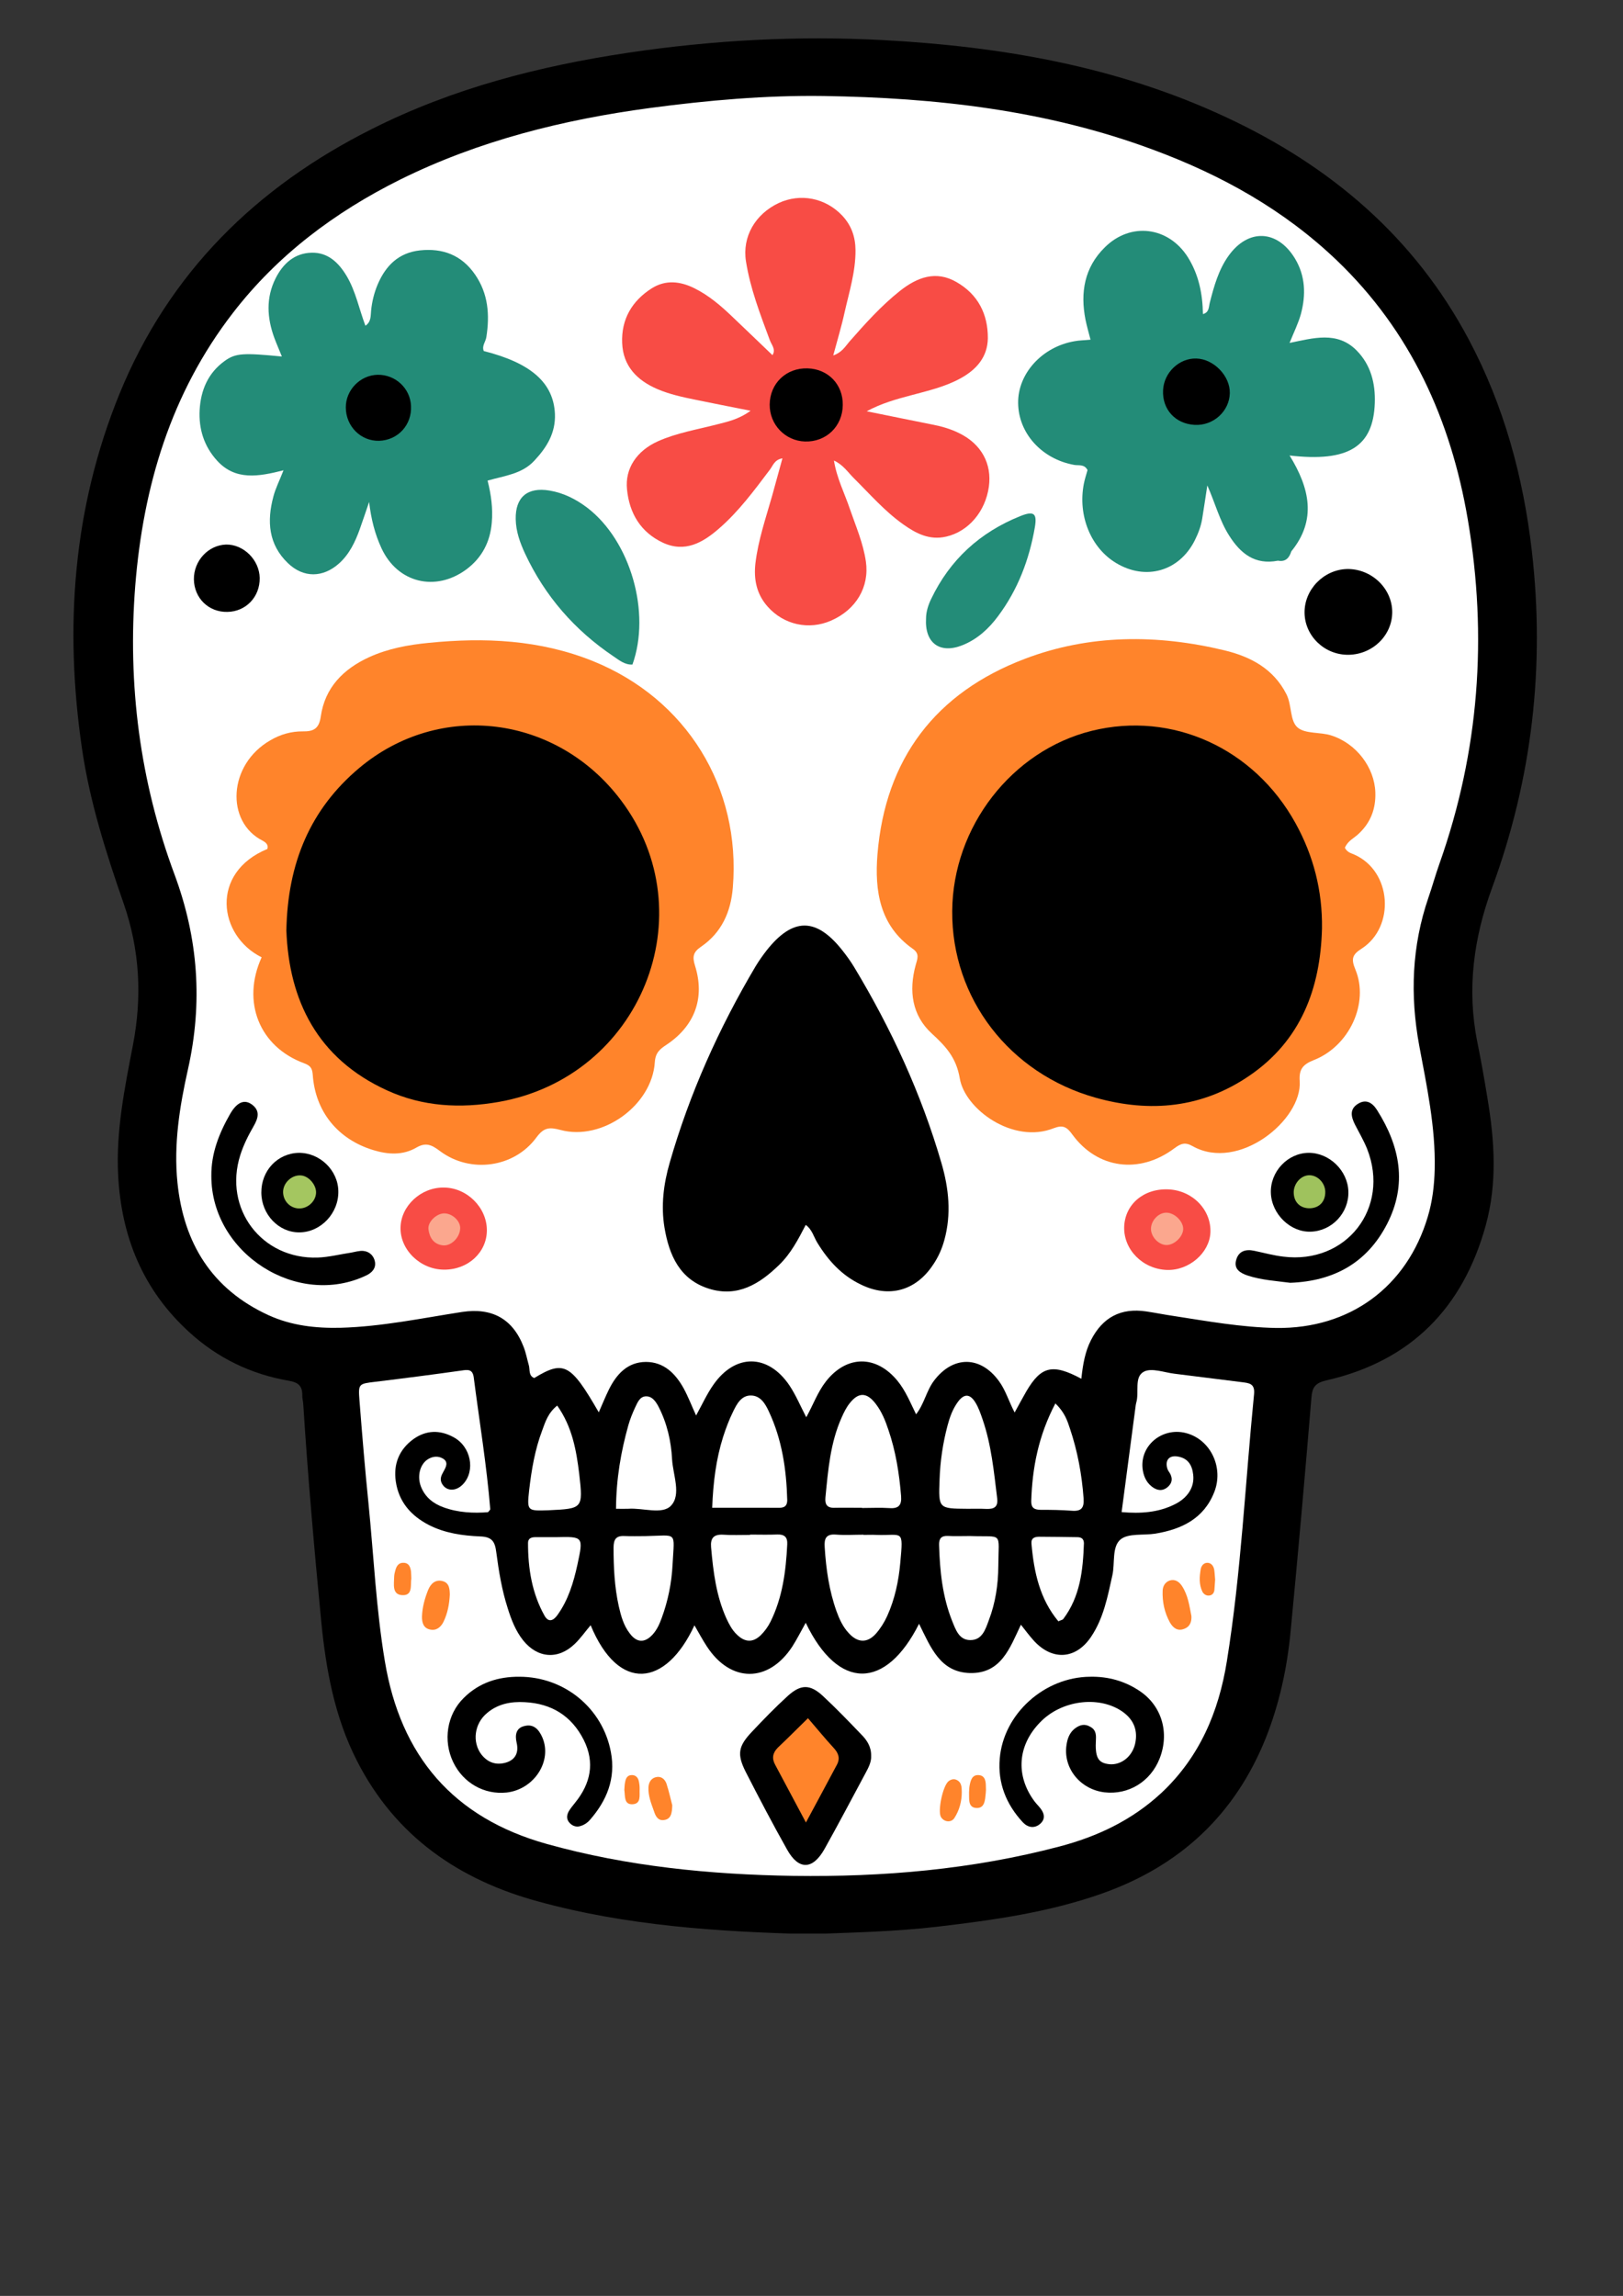 <svg xmlns="http://www.w3.org/2000/svg" xmlns:xlink="http://www.w3.org/1999/xlink" width="794" zoomAndPan="magnify" viewBox="0 0 595.5 842.25" height="1123" preserveAspectRatio="xMidYMid meet" version="1.0"><rect x="0" y="0" width="595.5" height="842.25" fill="#333333" stroke="none"/><defs><clipPath id="f9ced1ddb7"><path d="M 3 2 L 541 2 L 541 697.332 L 3 697.332 Z M 3 2 " clip-rule="nonzero"/></clipPath><clipPath id="bd7ed8b477"><rect x="0" width="545" y="0" height="698"/></clipPath></defs><g transform="matrix(1, 0, 0, 1, 23, 12)"><g clip-path="url(#bd7ed8b477)"><g clip-path="url(#f9ced1ddb7)"><path fill="#000000" d="M 274.059 697.539 C 240.273 696.641 206.977 694.457 174.582 685.574 C 145.395 677.664 122.074 661.625 107.988 633.977 C 99.738 617.859 96.578 600.402 94.84 582.543 C 92.281 556.035 89.945 529.488 88.254 502.941 C 88.18 501.887 87.875 500.906 87.914 499.852 C 87.949 496.391 86.445 495.109 82.906 494.504 C 69.121 492.137 56.875 486.227 46.484 476.738 C 29.457 461.258 21.508 441.719 20.344 419.051 C 19.516 402.863 22.75 387.102 25.77 371.414 C 29.199 353.66 28.289 336.508 22.375 319.453 C 15.938 300.941 9.945 282.191 7.086 262.664 C 0.57 218.082 3.734 174.441 20.871 132.418 C 39.027 88.035 71.043 56.562 113.531 35.285 C 143.133 20.379 174.848 12.242 207.469 7.348 C 238.543 2.715 269.73 1.023 301.109 2.715 C 344.461 5.047 386.836 12.348 426.609 30.883 C 464.996 48.711 495.883 74.824 515.949 112.613 C 528.84 136.898 535.918 162.938 539.047 190.105 C 543.938 232.465 539.152 273.66 524.465 313.688 C 517.723 332.043 515.164 350.707 519.008 370.055 C 520.402 376.867 521.609 383.785 522.734 390.652 C 525.371 406.32 526.43 421.984 522.133 437.535 C 513.773 467.809 494.668 487.273 463.785 494.355 C 459.688 495.297 458.48 496.727 458.176 500.762 C 455.805 529.371 453.285 557.953 450.531 586.539 C 449.25 599.941 446.422 613.051 441.418 625.629 C 430.109 653.797 409.926 672.469 381.562 682.555 C 361.938 689.531 341.492 692.383 320.914 694.801 C 305.215 696.645 289.43 696.941 274.059 697.539 Z M 274.059 697.539 " fill-opacity="1" fill-rule="nonzero"/></g><path fill="#ffffff" d="M 373.762 493.789 C 363.176 488.102 359 489.227 353.613 498.344 C 352.219 500.758 350.938 503.168 349.281 506.18 C 347.062 501.891 345.961 497.973 343.555 494.695 C 336.777 485.316 326.727 485.246 319.719 494.473 C 316.891 498.211 316.141 502.988 313.121 506.828 C 310.977 502.453 309.242 498.129 306.27 494.508 C 298.434 484.988 287.586 485.102 280.012 494.812 C 276.969 498.727 275.348 503.395 272.824 507.914 C 270.68 503.77 268.984 499.707 266.609 496.168 C 258.734 484.57 246.723 484.527 238.734 496.016 C 236.402 499.328 234.707 503.09 232.406 507.27 C 230.75 503.625 229.504 500.375 227.848 497.32 C 224.836 491.871 220.582 487.617 213.992 487.617 C 207.285 487.652 203.25 492.055 200.43 497.707 C 199.113 500.375 197.98 503.207 196.695 506.109 C 186.379 488.223 183.891 486.906 173.008 493.531 C 170.863 492.621 171.5 490.551 171.047 488.902 C 170.406 486.637 169.992 484.344 169.164 482.195 C 165.211 471.848 157.602 467.625 146.559 469.281 C 131.727 471.578 117.031 474.668 102.004 475.086 C 92.848 475.297 83.926 474.32 75.484 470.453 C 54.727 460.918 44.375 444.059 42.109 421.84 C 40.684 407.789 42.902 393.898 45.953 380.324 C 51.453 355.828 49.758 332.312 41.02 308.762 C 28.32 274.605 23.77 239.148 26.629 202.812 C 29.566 166.324 39.703 132.262 62.453 102.801 C 78.875 81.527 99.816 65.844 123.77 53.906 C 152.773 39.543 183.773 31.863 215.711 27.586 C 236.766 24.797 257.902 22.918 279.145 23.219 C 320.426 23.84 361.141 28.41 400.199 42.965 C 425.172 52.215 448.074 64.957 467.477 83.504 C 494.668 109.543 509.359 142.074 515.57 178.66 C 522.844 221.531 519.719 263.645 505.184 304.75 C 503.707 308.871 502.551 313.125 501.113 317.27 C 495.012 335.059 494.332 353.098 497.723 371.527 C 500.512 386.512 503.75 401.469 503.41 416.867 C 503.266 422.887 502.586 428.688 500.855 434.414 C 493.168 460.176 472.195 475.508 445.258 475.156 C 432.523 474.934 420.023 472.668 407.52 470.742 C 404.199 470.262 400.883 469.582 397.566 469.09 C 388.266 467.703 381.555 471.242 377.266 479.676 C 375.16 483.812 374.328 488.406 373.762 493.789 Z M 373.762 493.789 " fill-opacity="1" fill-rule="nonzero"/><path fill="#ffffff" d="M 314.215 583.68 C 318.539 592.414 321.977 601.484 332.973 601.754 C 344.344 601.941 347.512 592.602 351.582 584.016 C 353.348 586.238 354.777 588.199 356.441 590.004 C 363.219 597.312 371.801 596.707 377.344 588.43 C 381.902 581.648 383.41 573.738 385.137 565.906 C 386.152 561.461 384.879 555.438 388.16 552.723 C 391.012 550.391 396.555 551.293 400.852 550.617 C 410.492 549.031 418.707 545.156 422.543 535.328 C 425.973 526.555 421.414 516.574 412.824 513.902 C 404.055 511.148 395.309 517.855 396.215 526.672 C 396.52 529.34 397.5 531.715 399.648 533.375 C 401.418 534.727 403.34 535.184 405.34 533.602 C 406.957 532.25 407.336 530.66 406.426 528.777 C 406.086 528.102 405.52 527.5 405.301 526.738 C 404.391 523.617 406.016 521.73 409.254 522.336 C 412.867 522.977 414.41 525.461 414.789 528.926 C 415.352 533.445 412.871 537.508 407.898 539.918 C 401.949 542.855 395.613 543.309 388.535 542.711 C 390.305 529.301 391.996 516.352 393.734 503.355 C 393.773 503.094 393.848 502.867 393.883 502.641 C 395.082 498.762 393.012 493.148 396.707 491.191 C 399.531 489.691 404.16 491.496 407.969 491.949 C 416.184 492.969 424.355 494.02 432.602 495.031 C 435.207 495.375 437.539 495.449 437.125 499.48 C 433.883 532.168 432.383 565 427.145 597.453 C 424.172 615.988 417.129 632.629 403.078 645.77 C 392.34 655.715 379.648 661.73 365.711 665.387 C 333.691 673.824 301.035 676.613 268.113 676.156 C 237.527 675.668 207.203 672.699 177.637 664.449 C 143.324 654.879 123.969 632.18 118.203 597.383 C 115 578.254 114.133 558.898 112.211 539.621 C 110.93 527.008 109.879 514.391 108.895 501.734 C 108.406 495.574 108.598 495.637 114.848 494.887 C 125.398 493.609 135.867 492.254 146.379 490.773 C 148.637 490.438 150.406 490.219 150.816 493.262 C 152.891 509.426 155.566 525.457 156.883 541.652 C 156.883 541.875 156.586 542.102 156.051 542.742 C 150.781 543.152 145.172 542.93 139.781 540.973 C 136.012 539.621 133.004 537.281 131.453 533.367 C 130.023 529.637 131.004 525.461 133.715 523.504 C 135.559 522.223 137.703 521.961 139.559 523.094 C 141.66 524.371 140.605 526.25 139.738 527.801 C 138.949 529.23 138.273 530.508 139.102 532.16 C 140.641 535.102 144.223 535.281 146.895 532.469 C 151.535 527.535 149.797 518.613 143.395 515.219 C 138.461 512.512 133.41 512.586 128.742 515.891 C 123.469 519.699 121.281 525.078 122.227 531.488 C 123.316 538.941 127.797 544.062 134.391 547.453 C 140.305 550.465 146.789 551.363 153.188 551.629 C 157.637 551.781 158.613 553.625 159.098 557.469 C 160.008 564.395 161.137 571.293 163.281 577.949 C 164.605 582.203 166.184 586.27 168.934 589.742 C 174.207 596.328 181.738 596.934 187.805 591.137 C 189.953 589.102 191.723 586.547 193.715 584.203 C 203.965 608.984 221.324 606.875 231.801 584.242 C 233.457 587.105 234.809 589.621 236.395 592.039 C 245.129 605.371 258.949 605.398 267.699 592.039 C 269.461 589.281 270.938 586.316 272.629 583.309 C 284.609 608.234 302.012 607.961 314.215 583.68 Z M 314.215 583.68 " fill-opacity="1" fill-rule="nonzero"/><path fill="#ffffff" d="M 293.273 541.125 C 289.922 541.125 286.566 541.055 283.211 541.125 C 280.43 541.23 279.629 539.84 279.859 537.359 C 280.84 527.348 281.629 517.324 285.816 507.992 C 286.641 506.109 287.582 504.195 288.863 502.645 C 292.062 498.648 295.082 498.766 298.281 502.945 C 300.5 505.812 301.859 509.16 302.984 512.586 C 305.668 520.422 306.945 528.555 307.621 536.805 C 307.887 540.141 306.754 541.496 303.324 541.234 C 299.977 541.016 296.621 541.199 293.27 541.199 L 293.27 541.125 Z M 293.273 541.125 " fill-opacity="1" fill-rule="nonzero"/><path fill="#ffffff" d="M 238.316 541.125 C 238.656 531.785 239.746 523.312 242.309 515.148 C 243.328 511.98 244.527 508.781 246 505.809 C 247.355 503.02 249.016 499.852 252.59 499.93 C 256.094 500.004 257.828 503.02 259.145 505.883 C 263.93 516.121 265.547 527.043 265.848 538.27 C 265.848 540.828 264.383 541.199 262.348 541.129 C 254.625 541.086 246.906 541.125 238.316 541.125 Z M 238.316 541.125 " fill-opacity="1" fill-rule="nonzero"/><path fill="#ffffff" d="M 293.836 551.066 C 295.34 551.066 296.922 550.988 298.473 551.066 C 308.266 551.445 308.488 548.547 307.32 561.348 C 306.715 568.051 305.32 574.645 302.531 580.812 C 301.48 583.145 300.047 585.402 298.391 587.297 C 295.223 590.828 291.68 590.684 288.445 587.137 C 286.254 584.805 284.98 581.984 283.922 579.074 C 281.215 571.477 280.082 563.57 279.59 555.547 C 279.367 552.422 280.086 550.652 283.738 550.957 C 287.09 551.219 290.441 550.992 293.836 550.992 C 293.836 551.066 293.836 551.066 293.836 551.066 Z M 293.836 551.066 " fill-opacity="1" fill-rule="nonzero"/><path fill="#ffffff" d="M 252.219 550.953 C 255.531 550.953 258.918 551.062 262.23 550.918 C 264.832 550.84 266 551.898 265.848 554.566 C 265.363 564.391 264.117 574.031 259.711 582.918 C 258.809 584.727 257.566 586.465 256.098 587.898 C 253.195 590.68 250.258 590.492 247.32 587.59 C 245.625 585.969 244.57 583.938 243.59 581.867 C 239.785 573.508 238.691 564.578 237.906 555.586 C 237.637 552.344 238.77 550.844 242.195 550.988 C 245.508 551.219 248.863 551.07 252.219 551.07 C 252.219 551.066 252.219 550.988 252.219 550.953 Z M 252.219 550.953 " fill-opacity="1" fill-rule="nonzero"/><path fill="#ffffff" d="M 213.719 551.516 C 225.777 551.293 224.422 549.445 223.777 561.906 C 223.438 568.641 222.117 575.238 219.785 581.562 C 218.992 583.75 218.047 585.891 216.426 587.66 C 213.57 590.75 210.633 590.684 208.074 587.215 C 205.812 584.348 204.832 580.738 204.043 577.273 C 202.465 570.188 202.121 562.957 202.121 555.691 C 202.164 552.801 202.945 551.363 206 551.48 C 208.559 551.598 211.156 551.516 213.719 551.516 Z M 213.719 551.516 " fill-opacity="1" fill-rule="nonzero"/><path fill="#ffffff" d="M 331.957 541.496 C 321.332 541.422 321.332 541.422 321.742 530.73 C 321.969 524.023 322.949 517.398 324.684 510.887 C 325.469 507.914 326.527 504.98 328.34 502.449 C 330.637 499.211 332.816 499.172 334.855 502.449 C 336.055 504.371 336.812 506.633 337.562 508.812 C 340.766 518.152 341.672 527.871 342.871 537.582 C 343.293 540.824 341.746 541.648 338.914 541.543 C 336.59 541.43 334.258 541.496 331.957 541.496 Z M 331.957 541.496 " fill-opacity="1" fill-rule="nonzero"/><path fill="#ffffff" d="M 203.023 541.496 C 203.098 530.398 204.832 520.566 207.543 510.852 C 208.18 508.629 209.055 506.441 210.035 504.328 C 210.898 502.562 211.73 500.234 214.094 500.234 C 216.355 500.234 217.641 502.191 218.621 504.031 C 221.746 510.094 223.25 516.656 223.59 523.309 C 223.93 529.105 227.059 536.305 223.18 540.367 C 219.973 543.746 212.895 541.082 207.504 541.492 C 206.258 541.547 205.02 541.496 203.023 541.496 Z M 203.023 541.496 " fill-opacity="1" fill-rule="nonzero"/><path fill="#ffffff" d="M 332.902 551.484 C 345.289 551.934 343.375 549.566 343.293 562.59 C 343.254 569.328 342.234 576.031 339.832 582.32 C 338.625 585.594 337.418 589.738 332.941 589.66 C 328.91 589.617 327.664 585.855 326.422 582.809 C 322.805 573.844 321.832 564.316 321.559 554.762 C 321.488 552.457 322.352 551.367 324.691 551.445 C 327.246 551.598 329.848 551.484 332.902 551.484 Z M 332.902 551.484 " fill-opacity="1" fill-rule="nonzero"/><path fill="#ffffff" d="M 364.234 502.832 C 367.66 506.176 368.602 509.113 369.547 511.98 C 372.367 520.336 373.953 528.926 374.59 537.734 C 374.812 541.195 373.727 542.473 370.293 542.211 C 366.453 541.918 362.57 541.871 358.695 541.871 C 356.512 541.801 355.34 541.195 355.375 538.711 C 355.758 526.512 357.98 514.766 364.234 502.832 Z M 364.234 502.832 " fill-opacity="1" fill-rule="nonzero"/><path fill="#ffffff" d="M 181.441 503.625 C 187.016 511.492 188.48 520.188 189.539 528.816 C 190.969 541.438 190.816 541.438 178.242 542.035 C 170.402 542.297 170.328 542.297 171.16 534.617 C 172.023 527.16 173.27 519.781 175.941 512.742 C 177.07 509.645 178.051 506.371 181.441 503.625 Z M 181.441 503.625 " fill-opacity="1" fill-rule="nonzero"/><path fill="#ffffff" d="M 365.328 582.773 C 358.477 574.562 356.359 564.621 355.461 554.305 C 355.27 552.199 356.66 551.746 358.355 551.746 C 363.031 551.781 367.664 551.816 372.289 551.902 C 373.762 551.902 374.703 552.531 374.703 554.16 C 374.363 564.02 373.344 573.664 367.137 581.91 C 366.91 582.246 366.27 582.32 365.328 582.773 Z M 365.328 582.773 " fill-opacity="1" fill-rule="nonzero"/><path fill="#ffffff" d="M 180.949 551.902 C 191.082 551.664 191.082 551.664 188.863 561.988 C 187.43 568.543 185.504 574.941 181.555 580.434 C 180.121 582.477 178.309 583.371 176.809 580.738 C 172.172 572.457 170.738 563.422 170.738 554.039 C 170.738 552.418 171.836 551.934 173.266 551.902 C 175.828 551.902 178.391 551.902 180.949 551.902 Z M 180.949 551.902 " fill-opacity="1" fill-rule="nonzero"/><path fill="#ff842b" d="M 470.453 299.02 C 471.355 300.715 472.715 300.965 473.848 301.473 C 487.703 307.535 488.984 328 476.629 335.984 C 473.055 338.246 472.715 339.844 474.332 343.727 C 479.383 355.938 472.148 371.758 459.078 376.875 C 454.973 378.496 453.574 380.309 453.879 384.59 C 454.859 398.867 431.43 417.922 414.594 408.465 C 411.875 406.922 410.336 407.445 407.926 409.223 C 395.082 418.867 379.637 416.793 370.445 404.18 C 368.371 401.273 366.902 400.637 363.625 401.879 C 348.711 407.824 331.035 394.887 329.16 383.617 C 327.879 376.008 324.035 371.863 318.906 367.164 C 311.605 360.5 310.398 351.5 312.961 342.086 C 313.598 339.77 314.547 337.867 311.871 336.035 C 299.742 327.523 297.895 314.723 298.945 301.492 C 301.805 266.301 320.344 242.09 353.035 229.684 C 376.801 220.645 401.668 220.645 426.336 226.594 C 435.789 228.875 444.262 233.297 449.008 242.676 C 451.051 246.684 450.215 252.352 453.078 254.859 C 455.941 257.324 461.406 256.457 465.512 257.812 C 474.738 260.789 481.293 269.578 481.629 278.621 C 481.848 284.66 479.934 289.746 475.492 293.887 C 473.848 295.48 471.512 296.406 470.453 299.02 Z M 470.453 299.02 " fill-opacity="1" fill-rule="nonzero"/><path fill="#ff842b" d="M 73 339.184 C 57.062 331.258 53.977 308.152 75.102 299.434 C 75.598 297.859 74.426 296.996 73.379 296.41 C 59.699 289.531 60.641 268.449 76.238 259.547 C 79.895 257.395 83.922 256.266 88.066 256.305 C 92.098 256.375 94.059 255.281 94.691 250.883 C 96.203 240.227 102.984 233.41 112.473 229.062 C 119.406 225.922 126.789 224.547 134.285 223.832 C 154.809 221.77 175.074 222.676 194.551 230.516 C 228.863 244.371 248.906 276.809 245.887 313.574 C 245.172 322.504 241.785 330.125 234.211 335.309 C 231.312 337.285 230.973 338.977 232.023 342.305 C 235.715 354.113 231.914 364.352 221.59 371.23 C 219.062 372.883 217.484 374.203 217.258 377.68 C 216.242 393.52 197.973 406.66 182.645 402.516 C 178.539 401.422 176.543 401.574 173.793 405.301 C 165.617 416.406 149.57 418.555 138.5 410.312 C 135.445 408.016 133.34 406.922 129.758 408.992 C 124.793 411.891 119.324 411.555 113.941 409.902 C 100.98 405.949 92.695 395.82 91.758 382.336 C 91.562 380.004 91.074 378.984 88.59 378.055 C 72.207 372.039 65.539 355.562 73 339.184 Z M 73 339.184 " fill-opacity="1" fill-rule="nonzero"/><path fill="#f84c45" d="M 282.988 156.949 C 284.008 163.422 286.906 168.98 288.828 174.703 C 291.016 181.066 293.727 187.242 294.703 193.98 C 296.055 203.352 291.09 211.66 281.973 215.652 C 273.805 219.25 264.57 217.215 258.656 210.527 C 254.594 205.953 253.5 200.535 254.176 194.625 C 255.195 186.129 257.977 178.074 260.316 169.848 C 261.555 165.398 262.766 160.961 264.086 156.141 C 261.18 156.609 260.613 158.789 259.488 160.281 C 253.719 167.926 248.035 175.645 240.766 181.934 C 234.891 187.055 228.336 190.82 220.277 187.105 C 212.066 183.266 207.922 176.32 207.059 167.531 C 206.262 159.863 210.633 153.371 218.391 149.887 C 225.281 146.797 232.742 145.594 240.016 143.707 C 243.816 142.711 247.809 141.98 252.402 138.688 C 244.758 137.156 238.543 135.977 232.328 134.676 C 227.508 133.695 222.684 132.664 218.168 130.723 C 210.742 127.523 205.621 122.309 205.281 113.871 C 204.902 105.117 208.895 98.359 216.168 93.746 C 221.219 90.582 226.527 91.148 231.723 93.711 C 237.145 96.383 241.629 100.277 245.922 104.402 C 250.781 109.016 255.566 113.633 260.426 118.281 C 261.781 116.188 260.09 114.531 259.449 112.766 C 255.941 103.297 252.293 93.898 250.707 83.887 C 249.277 74.828 254.094 66.562 262.688 62.492 C 270.707 58.766 279.938 60.609 286.078 67.145 C 289.426 70.762 290.859 74.914 290.898 79.828 C 290.938 87.719 288.562 95.141 286.867 102.691 C 285.781 107.68 284.27 112.613 282.73 118.395 C 285.887 117.301 287.137 115.117 288.641 113.344 C 294.438 106.754 300.312 100.18 307.242 94.684 C 313.531 89.734 320.395 87.098 327.965 91.484 C 335.801 95.961 339.523 103.215 339.453 112.121 C 339.34 119.008 335.238 123.605 329.473 126.766 C 323.75 129.93 317.414 131.359 311.164 133.039 C 305.742 134.484 300.359 135.977 295.008 138.875 C 302.914 140.469 310.828 142.109 318.738 143.676 C 322.316 144.352 325.777 145.312 329.055 146.969 C 337.078 150.922 340.996 158.152 339.832 166.535 C 338.547 175.703 332.328 182.973 324.195 184.852 C 318.02 186.297 313.047 183.664 308.371 180.336 C 301.559 175.496 296.137 169.227 290.258 163.391 C 288.074 161.227 286.379 158.508 282.988 156.949 Z M 282.988 156.949 " fill-opacity="1" fill-rule="nonzero"/><path fill="#238c78" d="M 445.902 193.684 C 437.465 195.34 432.148 191.066 427.969 184.441 C 424.5 179 422.918 172.711 419.984 166.078 C 419.262 170.793 418.707 174.539 418.105 178.262 C 417.645 181.109 416.625 183.746 415.348 186.301 C 409.629 197.598 397.348 201.102 386.496 194.531 C 377.266 188.996 372.414 177.211 374.672 165.5 C 375.012 163.766 375.574 162.074 376.031 160.449 C 374.855 158.172 372.785 158.852 371.133 158.551 C 359.301 156.426 350.645 146.969 350.57 135.809 C 350.449 125.02 359.383 115.207 371.246 113.176 C 372.98 112.84 374.789 112.84 377.125 112.613 C 376.441 110 375.77 107.625 375.277 105.254 C 373.316 95.254 374.902 86.086 382.363 78.746 C 391.852 69.312 405.781 71.141 412.871 82.402 C 416.824 88.742 418.254 95.746 418.371 103.223 C 420.703 102.602 420.48 100.625 420.891 99.027 C 422.438 92.996 424.09 87.016 427.746 81.871 C 434.977 71.742 445.711 72.215 452.156 82.867 C 455.996 89.234 456.18 96.188 454.336 103.125 C 453.395 106.555 451.738 109.871 450.156 113.805 C 458.785 112.066 467.641 109.32 474.797 116.605 C 479.949 121.844 481.688 128.602 481.43 135.887 C 480.859 151.855 471.781 157.598 450.164 155.094 C 457.508 167.008 460.215 178.703 450.801 190.262 C 450.039 192.664 448.719 194.207 445.902 193.684 Z M 445.902 193.684 " fill-opacity="1" fill-rule="nonzero"/><path fill="#238c78" d="M 112.434 172.145 C 111.27 175.496 110.176 178.879 108.973 182.219 C 107.277 186.871 105.203 191.273 101.402 194.699 C 95.523 199.953 88.371 200.102 82.645 194.59 C 75.484 187.734 74.887 179.188 77.301 170.188 C 78.047 167.25 79.484 164.48 81.023 160.527 C 71.871 162.844 63.359 164.387 56.617 156.949 C 51.832 151.676 49.875 145.312 50.254 138.371 C 50.668 131.117 53.344 124.773 59.48 120.387 C 63.473 117.523 66.297 117.41 80.422 118.785 C 79.441 116.316 78.461 114.137 77.641 111.914 C 74.961 104.59 74.543 97.227 78.125 90.094 C 80.84 84.711 85.055 80.844 91.344 80.703 C 97.371 80.562 101.293 84.391 104.227 89.309 C 107.539 94.934 108.742 101.316 111.078 107.496 C 113.227 106.043 112.965 103.879 113.152 102.035 C 113.488 98.645 114.277 95.406 115.598 92.297 C 118.539 85.422 123.281 80.707 131.078 79.852 C 139.441 78.973 146.332 81.547 151.27 88.664 C 156.164 95.711 156.727 103.52 155.445 111.676 C 155.184 113.43 153.715 114.875 154.504 116.781 C 171.871 121.164 180.082 128.453 180.609 139.801 C 180.906 146.805 177.633 152.117 173.035 157.016 C 168.516 161.887 162.227 162.508 155.898 164.297 C 157.223 169.531 157.895 174.613 157.438 179.754 C 156.84 186.836 153.82 192.637 148.105 196.891 C 136.766 205.246 122.828 201.84 116.949 189.074 C 114.547 183.875 113.152 178.355 112.434 172.145 Z M 112.434 172.145 " fill-opacity="1" fill-rule="nonzero"/><path fill="#000000" d="M 272.633 437.348 C 269.883 442.652 267.168 447.887 262.871 452.031 C 255.719 459 247.656 464.012 237.188 460.773 C 226.379 457.418 222.5 448.418 220.805 438.324 C 219.48 430.309 220.461 422.367 222.723 414.531 C 230.031 389.074 240.801 365.129 254.289 342.402 C 255.492 340.43 256.852 338.488 258.277 336.66 C 267.848 324.57 276.398 324.496 285.926 336.453 C 287.508 338.449 289.055 340.543 290.375 342.742 C 304.047 365.41 315.047 389.266 322.43 414.676 C 325.141 423.938 326.117 433.426 323.488 442.926 C 322.578 446.238 321.223 449.254 319.312 452.035 C 313.016 461.523 303.191 464.242 292.941 459.266 C 285.938 455.949 280.961 450.531 276.938 443.973 C 275.574 441.793 275.035 439.086 272.633 437.348 Z M 272.633 437.348 " fill-opacity="1" fill-rule="nonzero"/><path fill="#238c78" d="M 209.051 231.793 C 206.223 231.938 204.188 230.172 202.121 228.797 C 187.844 219.195 176.918 206.648 169.652 191.086 C 167.809 187.113 166.301 182.973 166.223 178.434 C 166.07 170.395 170.516 166.613 178.582 167.949 C 183.777 168.812 188.375 171.133 192.516 174.289 C 208.336 186.449 215.906 212.719 209.051 231.793 Z M 209.051 231.793 " fill-opacity="1" fill-rule="nonzero"/><path fill="#238c78" d="M 316.777 214.883 C 316.777 212.477 317.559 209.969 318.66 207.715 C 325.551 193.293 336.59 183.273 351.32 177.344 C 356.398 175.309 357.57 176.328 356.699 181.449 C 354.637 193.293 350.488 204.285 343.215 214.02 C 339.789 218.652 335.609 222.477 330.219 224.656 C 321.934 228.02 316.25 223.977 316.777 214.883 Z M 316.777 214.883 " fill-opacity="1" fill-rule="nonzero"/><path fill="#000000" d="M 450.414 458.586 C 445.258 457.91 439.832 457.605 434.637 455.879 C 432.004 454.961 429.695 453.543 430.531 450.344 C 431.398 446.953 434.031 446.16 437.191 446.844 C 440.734 447.59 444.277 448.57 447.855 448.988 C 470.98 451.883 487.137 431.176 478.625 409.488 C 477.387 406.406 475.648 403.465 474.148 400.523 C 472.758 397.734 472.078 394.945 475.168 392.984 C 478.207 391.031 480.543 392.5 482.281 395.254 C 490.719 408.578 493.43 422.512 485.898 437.082 C 478.551 451.281 466.418 457.984 450.414 458.586 Z M 450.414 458.586 " fill-opacity="1" fill-rule="nonzero"/><path fill="#000000" d="M 54.543 419.344 C 54.465 411.098 57.398 403.723 61.398 396.711 C 63.918 392.312 66.633 391.219 69.309 393.105 C 72.66 395.477 71.68 398.336 69.984 401.266 C 68.062 404.59 66.332 408.051 65.164 411.738 C 58.91 431.398 73 450.074 93.641 449.328 C 97.707 449.176 101.77 448.125 105.844 447.516 C 107.348 447.254 108.934 446.734 110.402 446.91 C 112.625 447.141 114.207 448.758 114.582 450.91 C 114.961 453.168 113.641 454.75 111.57 455.801 C 86.219 468.066 54.465 447.82 54.543 419.344 Z M 54.543 419.344 " fill-opacity="1" fill-rule="nonzero"/><path fill="#000000" d="M 471.848 228.207 C 463.113 228.355 455.805 221.414 455.66 212.883 C 455.504 204.352 462.625 197 471.176 196.746 C 480.18 196.562 487.824 203.832 487.824 212.562 C 487.82 221.074 480.668 228.059 471.848 228.207 Z M 471.848 228.207 " fill-opacity="1" fill-rule="nonzero"/><path fill="#f84c45" d="M 155.637 439.309 C 155.637 447.438 148.711 453.844 139.895 453.766 C 131.227 453.727 123.77 446.496 123.961 438.324 C 124.113 430.348 131.453 423.566 139.781 423.645 C 148.293 423.645 155.637 430.941 155.637 439.309 Z M 155.637 439.309 " fill-opacity="1" fill-rule="nonzero"/><path fill="#f84c45" d="M 389.473 438.176 C 389.699 429.848 396.59 423.938 405.672 424.316 C 414.559 424.695 421.492 431.809 421.113 440.207 C 420.738 447.668 413.207 454.141 405.18 453.875 C 396.328 453.578 389.289 446.496 389.473 438.176 Z M 389.473 438.176 " fill-opacity="1" fill-rule="nonzero"/><path fill="#000000" d="M 471.734 425.074 C 471.996 432.871 465.738 439.609 457.914 439.832 C 450.496 440.09 443.594 433.422 443.297 425.672 C 442.996 417.836 449.438 410.992 457.117 410.914 C 464.699 410.844 471.512 417.395 471.734 425.074 Z M 471.734 425.074 " fill-opacity="1" fill-rule="nonzero"/><path fill="#000000" d="M 86.594 410.914 C 94.32 410.844 100.988 417.242 101.137 424.918 C 101.328 433.055 94.691 440.066 86.824 440.094 C 79.254 440.145 72.961 433.512 72.887 425.562 C 72.805 417.469 78.797 411.102 86.594 410.914 Z M 86.594 410.914 " fill-opacity="1" fill-rule="nonzero"/><path fill="#000000" d="M 60.418 212.473 C 53.562 212.621 48.254 207.445 48.141 200.539 C 48.066 193.727 53.41 187.98 59.93 187.77 C 66.332 187.641 72.168 193.379 72.285 200.008 C 72.402 206.953 67.23 212.379 60.418 212.473 Z M 60.418 212.473 " fill-opacity="1" fill-rule="nonzero"/><path fill="#000000" d="M 296.629 632.102 C 296.773 634.285 295.688 636.398 294.59 638.426 C 289.613 647.691 284.684 657.066 279.527 666.293 C 275.195 673.977 270.066 674.09 265.844 666.598 C 260.5 657.105 255.488 647.543 250.555 637.898 C 247.352 631.492 247.883 628.566 252.891 623.289 C 257.145 618.773 261.445 614.324 265.996 610.188 C 270.812 605.812 274.207 605.812 278.883 610.113 C 283.812 614.703 288.449 619.523 293.078 624.344 C 295.086 626.367 296.699 628.785 296.629 632.102 Z M 296.629 632.102 " fill-opacity="1" fill-rule="nonzero"/><path fill="#000000" d="M 167.578 603.105 C 184.078 603.105 198.129 614.625 201.141 630.742 C 202.984 640.457 199.629 648.586 193.375 655.707 C 192.586 656.613 191.453 657.402 190.289 657.77 C 188.777 658.379 187.238 658.039 186.035 656.762 C 184.789 655.48 184.863 653.938 185.691 652.465 C 186.332 651.375 187.16 650.395 187.992 649.344 C 193.676 642.336 195.367 634.656 191.191 626.297 C 186.742 617.48 179.398 612.926 169.566 612.434 C 164.484 612.137 159.699 613.047 155.742 616.391 C 151 620.273 150.168 627.125 153.676 631.684 C 156.047 634.656 159.137 635.633 162.676 634.586 C 166.18 633.523 167.387 630.848 166.559 627.312 C 165.883 624.402 166.371 621.844 169.5 621.168 C 172.773 620.344 174.691 622.406 175.977 625.324 C 179.742 633.973 173.039 644.41 162.91 645.578 C 154.699 646.449 147.012 642.117 143.32 634.508 C 139.48 626.605 140.949 616.961 147.164 610.867 C 152.773 605.293 159.781 603.039 167.578 603.105 Z M 167.578 603.105 " fill-opacity="1" fill-rule="nonzero"/><path fill="#000000" d="M 376.965 603.105 C 383.598 602.961 389.77 604.68 395.27 608.41 C 403.375 613.91 406.156 623.812 402.465 633.152 C 399.121 641.59 391.055 646.52 382.238 645.504 C 373.344 644.418 367.059 636.66 368.305 628.184 C 368.648 625.812 369.391 623.668 371.352 622.121 C 373.117 620.77 374.965 620.203 377.074 621.484 C 378.914 622.457 379.219 624.047 379.109 626.039 C 378.734 632.777 379.859 634.734 384.043 635.195 C 388.566 635.605 392.824 632.102 393.645 626.91 C 394.441 622.098 392.559 618.402 388.523 615.684 C 379.898 609.957 366.34 611.77 358.621 619.832 C 350.367 628.266 349.582 639.297 356.469 648.68 C 357.07 649.504 357.824 650.258 358.508 651.082 C 360.238 653.121 360.73 655.379 358.508 657.184 C 356.469 658.844 354.098 658.426 352.289 656.508 C 346.148 649.883 343.059 642.047 343.816 633.164 C 345.172 616.625 360.277 603.215 376.965 603.105 Z M 376.965 603.105 " fill-opacity="1" fill-rule="nonzero"/><path fill="#ff842b" d="M 414.145 580.852 C 414.258 582.996 413.621 584.809 411.324 585.594 C 408.914 586.469 407.332 585.027 406.273 583.223 C 404.238 579.535 403.414 575.543 403.598 571.398 C 403.719 569.711 404.578 568.391 406.121 567.82 C 408.082 567.18 409.629 568.203 410.68 569.816 C 412.867 573.133 413.391 576.973 414.145 580.852 Z M 414.145 580.852 " fill-opacity="1" fill-rule="nonzero"/><path fill="#ff842b" d="M 142.043 573.016 C 141.855 576.594 141.223 579.836 139.742 582.918 C 138.801 584.879 137.105 586.309 134.809 585.789 C 132.395 585.293 131.789 583.301 131.832 580.996 C 131.945 577.609 132.852 574.371 134.094 571.246 C 135.035 568.992 136.77 567.258 139.523 568.051 C 141.926 568.758 141.996 571.059 142.043 573.016 Z M 142.043 573.016 " fill-opacity="1" fill-rule="nonzero"/><path fill="#ff842b" d="M 223.66 650.25 C 223.586 653.262 223.176 655.371 220.578 655.676 C 218.43 655.973 217.527 654.25 216.965 652.473 C 215.949 649.613 214.773 646.785 214.93 643.629 C 215.039 641.746 215.984 640.168 218.051 639.867 C 219.828 639.645 220.992 640.84 221.523 642.277 C 222.461 645.125 223.098 648.141 223.66 650.25 Z M 223.66 650.25 " fill-opacity="1" fill-rule="nonzero"/><path fill="#ff842b" d="M 329.887 645.43 C 329.887 648.816 329.02 652.055 327.211 654.879 C 326.012 656.797 323.254 656.422 322.195 654.461 C 321.035 652.133 322.957 643.098 325.031 641.438 C 325.809 640.824 326.871 640.457 327.891 640.906 C 329.887 641.777 329.848 643.621 329.887 645.43 Z M 329.887 645.43 " fill-opacity="1" fill-rule="nonzero"/><path fill="#ff842b" d="M 332.559 645.504 C 332.633 644.754 332.598 643.961 332.742 643.168 C 333.121 641.062 333.68 638.879 336.355 639.215 C 338.547 639.52 338.73 641.668 338.73 643.477 C 338.777 644.23 338.777 645.02 338.691 645.773 C 338.426 648.297 338.395 651.617 334.926 651.223 C 332.066 650.852 332.668 647.691 332.559 645.504 Z M 332.559 645.504 " fill-opacity="1" fill-rule="nonzero"/><path fill="#ff842b" d="M 127.918 567.102 C 127.535 569.367 128.594 573.438 124.527 573.168 C 120.762 572.949 121.586 569.098 121.625 566.355 C 121.664 565.598 121.816 564.848 122.047 564.098 C 122.457 562.543 123.246 561.195 125.133 561.309 C 127.055 561.383 127.582 562.852 127.805 564.477 C 127.875 565.223 127.875 566.02 127.918 567.102 Z M 127.918 567.102 " fill-opacity="1" fill-rule="nonzero"/><path fill="#ff842b" d="M 422.848 567.488 C 422.73 568.844 422.695 570.082 422.578 571.324 C 422.434 572.418 421.793 573.207 420.66 573.32 C 419.535 573.438 418.625 572.754 418.184 571.926 C 416.902 569.289 417.086 566.5 417.543 563.719 C 417.77 562.402 418.629 561.309 420.027 561.309 C 421.422 561.348 422.242 562.441 422.508 563.793 C 422.695 565 422.73 566.277 422.848 567.488 Z M 422.848 567.488 " fill-opacity="1" fill-rule="nonzero"/><path fill="#ff842b" d="M 206.078 644.637 C 206.148 643.734 206.148 642.719 206.375 641.703 C 206.605 640.383 207.199 639.215 208.711 639.184 C 210.172 639.105 211.082 640.043 211.383 641.363 C 211.609 642.379 211.723 643.402 211.688 644.383 C 211.574 646.637 212.328 649.688 209.121 649.879 C 205.883 650.059 206.414 646.938 206.078 644.637 Z M 206.078 644.637 " fill-opacity="1" fill-rule="nonzero"/><path fill="#000000" d="M 462.055 328.602 C 461.488 350.707 454.258 369.773 435.422 382.613 C 418.133 394.461 399 396.293 379.035 390.695 C 347.359 381.832 326.145 354.188 326.379 322.199 C 326.602 291.285 348.266 263.363 377.602 256.094 C 407.09 248.828 437.117 262.445 452.332 289.969 C 458.969 301.98 462.246 314.836 462.055 328.602 Z M 462.055 328.602 " fill-opacity="1" fill-rule="nonzero"/><path fill="#000000" d="M 82.074 329.375 C 82.531 304.367 91.004 284.695 108.816 269.73 C 138.426 244.891 181.289 250.352 204.797 281.516 C 236.32 323.234 212.031 383.09 160.008 392.234 C 145.844 394.719 132.094 393.969 119.062 388.02 C 93.262 376.293 83.016 354.727 82.074 329.375 Z M 82.074 329.375 " fill-opacity="1" fill-rule="nonzero"/><path fill="#000000" d="M 272.363 149.961 C 265.098 149.742 259.336 143.75 259.41 136.41 C 259.488 128.629 265.473 122.895 273.312 123.137 C 280.84 123.344 286.344 129.031 286.223 136.578 C 286.152 144.41 280.125 150.195 272.363 149.961 Z M 272.363 149.961 " fill-opacity="1" fill-rule="nonzero"/><path fill="#000000" d="M 415.949 119.523 C 422.355 119.691 428.379 125.941 428.234 132.227 C 428.082 138.895 422.168 144.242 415.344 143.867 C 408.23 143.488 403.375 138.16 403.75 131.117 C 404.055 124.68 409.66 119.332 415.949 119.523 Z M 415.949 119.523 " fill-opacity="1" fill-rule="nonzero"/><path fill="#000000" d="M 116.125 149.703 C 109.422 149.895 103.883 144.41 103.883 137.445 C 103.848 131.062 109.199 125.605 115.562 125.488 C 122.078 125.375 127.535 130.461 127.801 136.898 C 128.176 143.867 123.023 149.477 116.125 149.703 Z M 116.125 149.703 " fill-opacity="1" fill-rule="nonzero"/><path fill="#fba78e" d="M 140.199 433.125 C 143.062 433.246 145.883 435.922 145.848 438.484 C 145.848 441.906 142.5 445.258 139.406 444.84 C 136.051 444.426 134.586 441.938 134.207 439.004 C 133.832 436.18 137.328 432.984 140.199 433.125 Z M 140.199 433.125 " fill-opacity="1" fill-rule="nonzero"/><path fill="#fba78e" d="M 411.129 438.699 C 411.203 441.453 408.152 444.57 405.254 444.727 C 402.359 444.879 399.379 441.938 399.301 438.887 C 399.262 435.797 402.059 432.82 404.996 432.867 C 407.934 432.906 411.051 435.922 411.129 438.699 Z M 411.129 438.699 " fill-opacity="1" fill-rule="nonzero"/><path fill="#9fc25d" d="M 463.262 425.145 C 463.34 428.688 461.191 431.055 457.801 431.246 C 454.336 431.395 451.891 429.297 451.695 425.859 C 451.438 422.367 454.301 419.043 457.539 419.125 C 460.508 419.199 463.18 421.945 463.262 425.145 Z M 463.262 425.145 " fill-opacity="1" fill-rule="nonzero"/><path fill="#a4c660" d="M 86.711 431.32 C 83.469 431.25 80.914 428.613 80.871 425.336 C 80.836 421.902 84.109 418.898 87.461 419.199 C 90.328 419.414 93.148 422.777 92.965 425.672 C 92.773 428.801 89.871 431.395 86.711 431.32 Z M 86.711 431.32 " fill-opacity="1" fill-rule="nonzero"/><path fill="#ff842b" d="M 273.457 618.312 C 276.777 622.152 279.676 625.727 282.801 629.117 C 284.605 631.039 285.363 632.957 284.078 635.375 C 280.465 642.184 276.809 648.93 272.707 656.574 C 268.641 648.93 265.023 642.184 261.406 635.375 C 260.129 633.043 260.504 631.004 262.426 629.082 C 265.777 625.922 269.016 622.656 273.457 618.312 Z M 273.457 618.312 " fill-opacity="1" fill-rule="nonzero"/></g></g></svg>